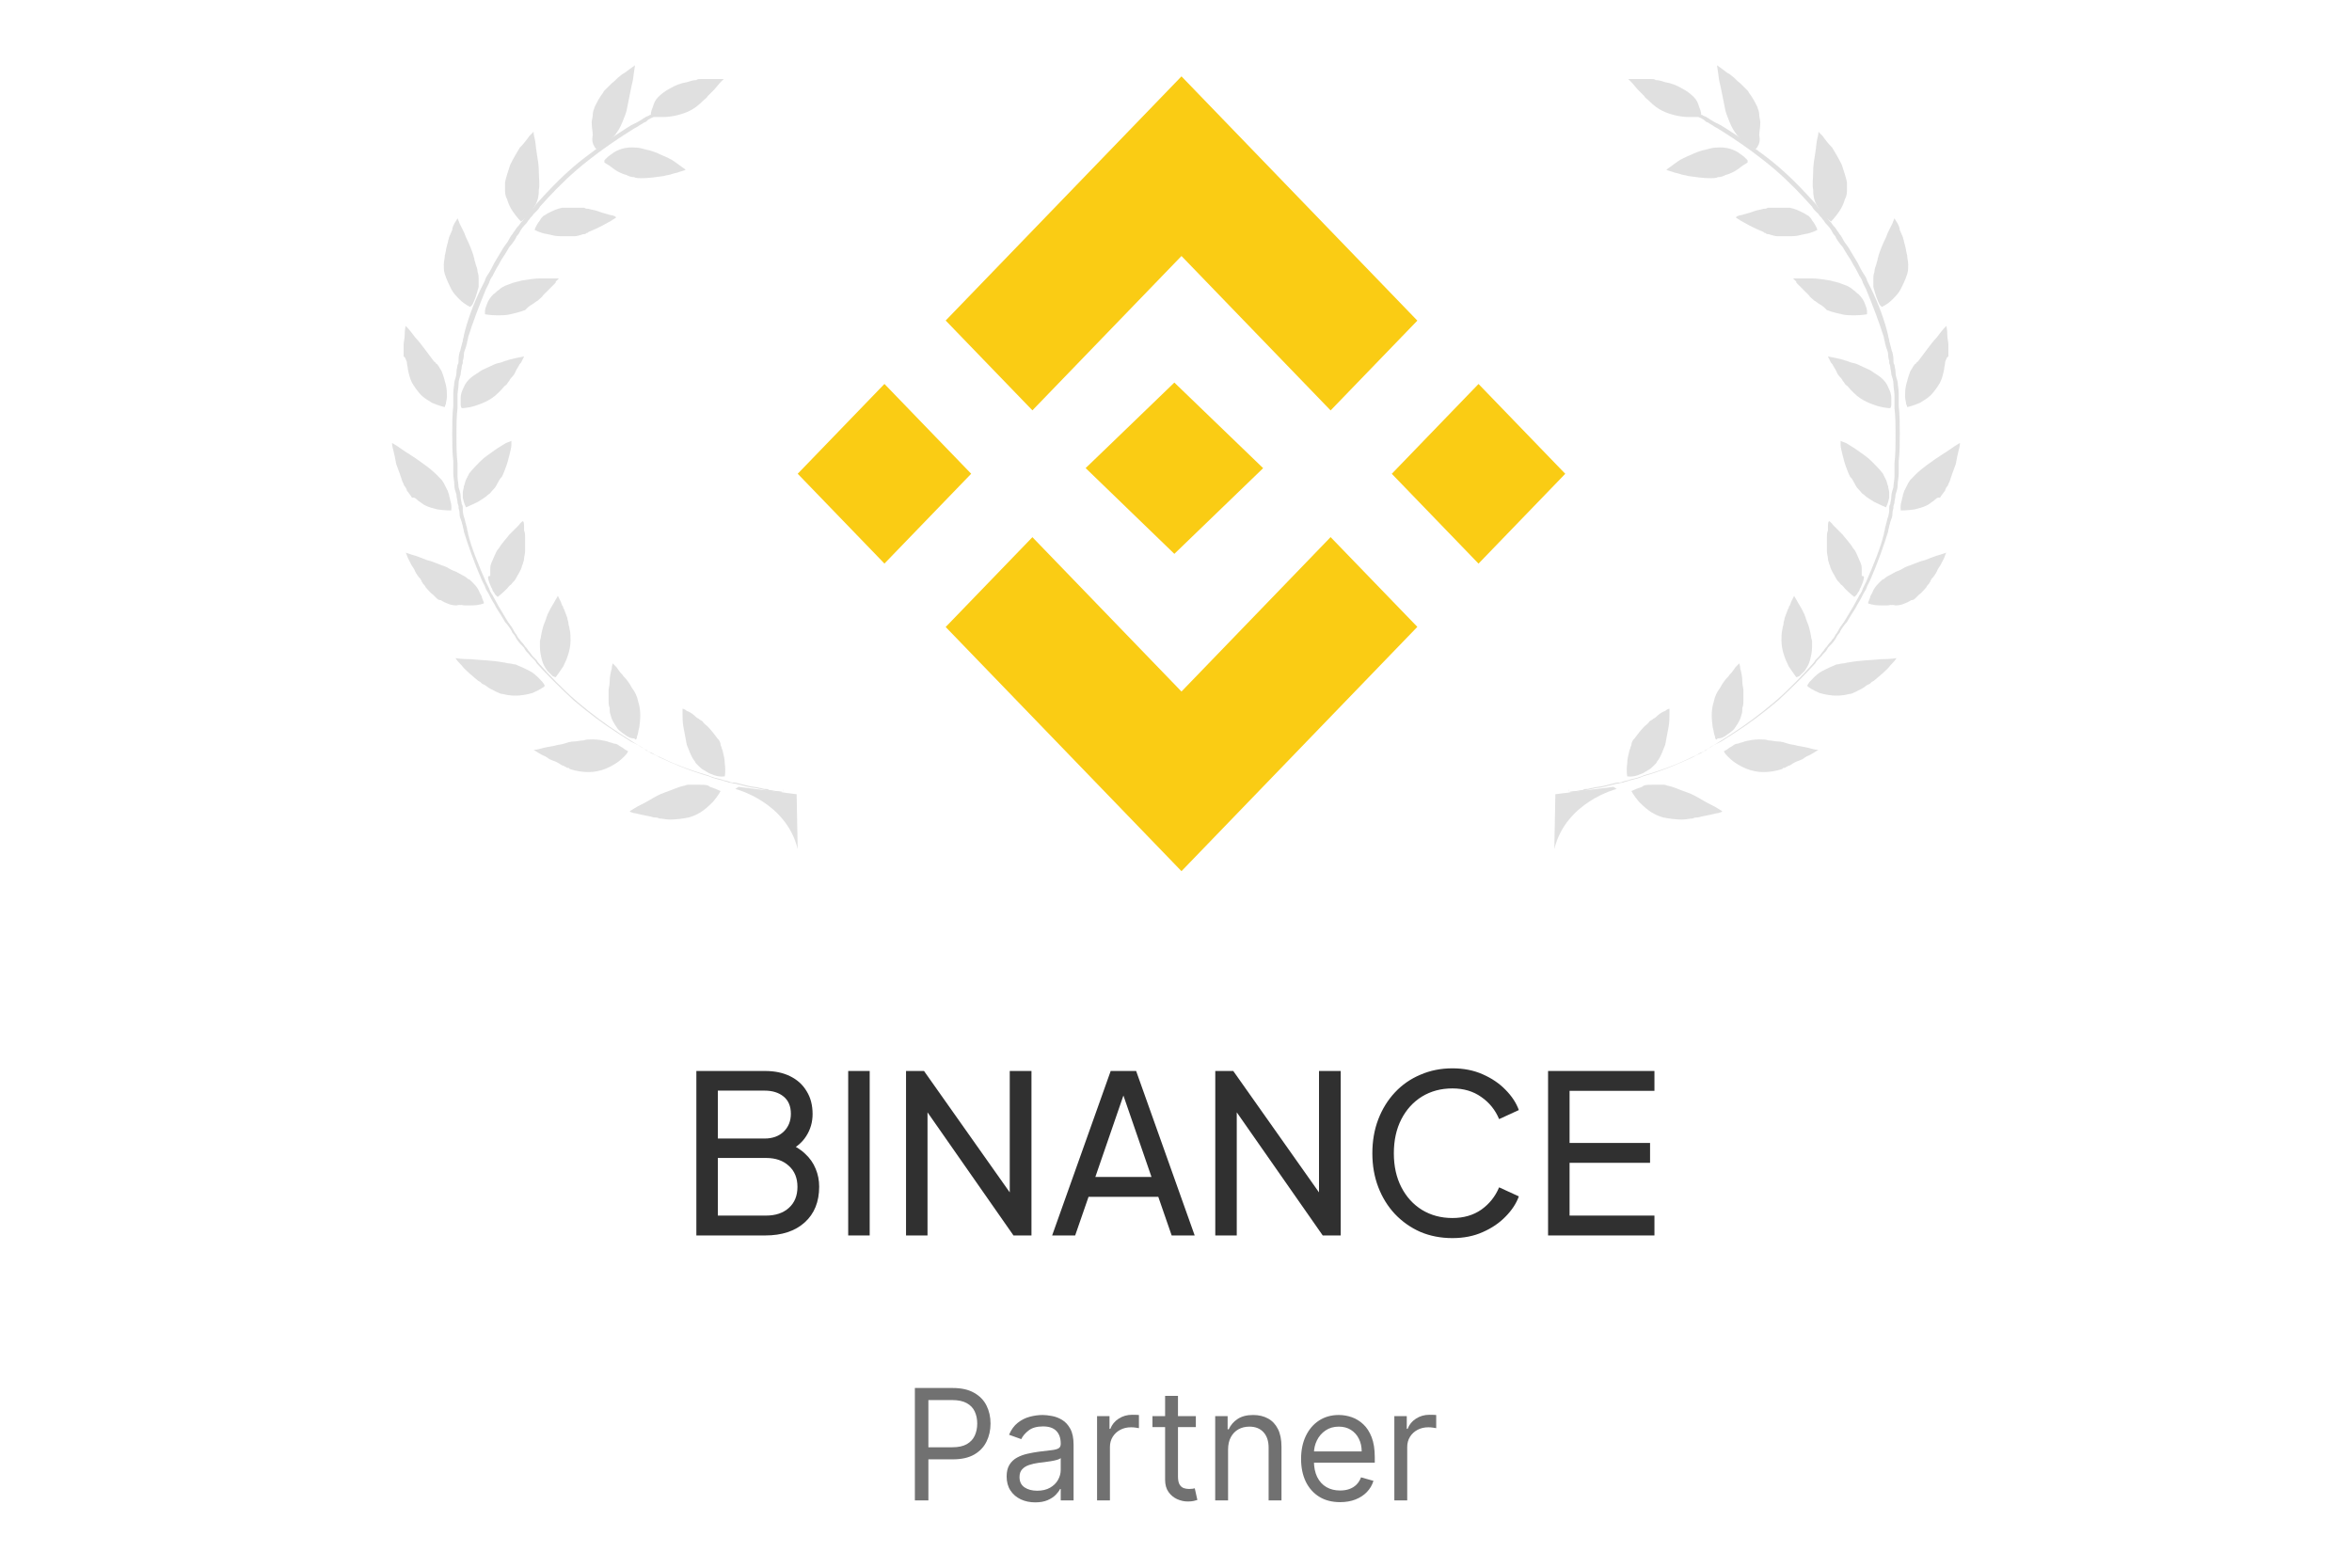 <svg width="180" height="120" viewBox="0 0 180 120" fill="none" xmlns="http://www.w3.org/2000/svg">
<path d="M70.016 114.849V106.245H72.903C73.573 106.245 74.121 106.367 74.546 106.611C74.975 106.851 75.292 107.178 75.498 107.589C75.703 108.001 75.806 108.46 75.806 108.967C75.806 109.474 75.703 109.935 75.498 110.349C75.295 110.764 74.98 111.094 74.555 111.341C74.129 111.585 73.584 111.706 72.919 111.706H70.85V110.782H72.886C73.345 110.782 73.713 110.702 73.992 110.543C74.27 110.383 74.471 110.167 74.596 109.896C74.724 109.621 74.788 109.312 74.788 108.967C74.788 108.623 74.724 108.315 74.596 108.043C74.471 107.771 74.268 107.559 73.987 107.405C73.706 107.248 73.334 107.169 72.869 107.169H71.05V114.849H70.016Z" fill="#717171"/>
<path d="M79.225 115C78.819 115 78.451 114.923 78.12 114.769C77.789 114.612 77.526 114.387 77.331 114.092C77.136 113.796 77.039 113.437 77.039 113.017C77.039 112.647 77.111 112.348 77.256 112.118C77.401 111.886 77.594 111.704 77.836 111.572C78.078 111.44 78.345 111.342 78.637 111.278C78.932 111.211 79.228 111.157 79.526 111.118C79.915 111.068 80.231 111.03 80.473 111.005C80.717 110.977 80.895 110.931 81.007 110.866C81.121 110.802 81.178 110.69 81.178 110.53V110.496C81.178 110.082 81.065 109.76 80.84 109.53C80.617 109.301 80.279 109.186 79.826 109.186C79.356 109.186 78.987 109.289 78.72 109.497C78.453 109.704 78.266 109.925 78.157 110.16L77.223 109.824C77.39 109.432 77.612 109.127 77.89 108.909C78.171 108.687 78.477 108.533 78.808 108.446C79.142 108.357 79.47 108.312 79.793 108.312C79.998 108.312 80.235 108.337 80.502 108.388C80.772 108.435 81.032 108.535 81.282 108.686C81.535 108.837 81.745 109.065 81.912 109.371C82.079 109.676 82.162 110.085 82.162 110.597V114.849H81.178V113.975H81.128C81.061 114.115 80.95 114.265 80.794 114.424C80.638 114.584 80.431 114.72 80.172 114.832C79.914 114.944 79.598 115 79.225 115ZM79.375 114.109C79.765 114.109 80.093 114.032 80.36 113.878C80.63 113.724 80.833 113.525 80.969 113.282C81.108 113.038 81.178 112.782 81.178 112.513V111.606C81.136 111.656 81.044 111.702 80.902 111.744C80.763 111.783 80.602 111.818 80.418 111.849C80.238 111.877 80.061 111.902 79.889 111.925C79.719 111.944 79.581 111.961 79.476 111.975C79.22 112.009 78.981 112.063 78.758 112.139C78.538 112.212 78.36 112.322 78.224 112.471C78.091 112.617 78.024 112.815 78.024 113.067C78.024 113.412 78.15 113.672 78.403 113.849C78.659 114.022 78.983 114.109 79.375 114.109Z" fill="#717171"/>
<path d="M83.959 114.849V108.396H84.911V109.371H84.977C85.094 109.051 85.305 108.792 85.612 108.593C85.917 108.395 86.262 108.295 86.646 108.295C86.718 108.295 86.809 108.297 86.917 108.299C87.026 108.302 87.108 108.306 87.163 108.312V109.32C87.13 109.312 87.054 109.299 86.934 109.282C86.817 109.263 86.693 109.253 86.563 109.253C86.251 109.253 85.973 109.319 85.728 109.45C85.486 109.579 85.294 109.759 85.153 109.988C85.013 110.215 84.944 110.474 84.944 110.765V114.849H83.959Z" fill="#717171"/>
<path d="M91.519 108.396V109.236H88.198V108.396H91.519ZM89.166 106.85H90.151V113C90.151 113.28 90.191 113.49 90.272 113.63C90.355 113.768 90.461 113.86 90.589 113.908C90.719 113.952 90.857 113.975 91.002 113.975C91.11 113.975 91.199 113.969 91.269 113.958C91.338 113.944 91.394 113.933 91.436 113.924L91.636 114.815C91.569 114.84 91.476 114.865 91.356 114.891C91.237 114.919 91.085 114.933 90.901 114.933C90.623 114.933 90.351 114.872 90.084 114.752C89.82 114.632 89.6 114.448 89.425 114.202C89.252 113.955 89.166 113.644 89.166 113.269V106.85Z" fill="#717171"/>
<path d="M93.985 110.967V114.849H93V108.396H93.951V109.404H94.035C94.185 109.077 94.413 108.813 94.719 108.614C95.025 108.413 95.42 108.312 95.904 108.312C96.338 108.312 96.717 108.402 97.043 108.581C97.368 108.757 97.621 109.026 97.802 109.387C97.983 109.746 98.073 110.2 98.073 110.749V114.849H97.088V110.816C97.088 110.309 96.958 109.914 96.696 109.631C96.435 109.345 96.076 109.203 95.62 109.203C95.306 109.203 95.025 109.271 94.777 109.408C94.532 109.546 94.339 109.746 94.197 110.009C94.055 110.272 93.985 110.592 93.985 110.967Z" fill="#717171"/>
<path d="M102.559 114.983C101.942 114.983 101.409 114.846 100.961 114.571C100.516 114.294 100.173 113.908 99.931 113.412C99.692 112.913 99.572 112.334 99.572 111.673C99.572 111.012 99.692 110.429 99.931 109.925C100.173 109.418 100.509 109.023 100.94 108.74C101.374 108.455 101.88 108.312 102.459 108.312C102.793 108.312 103.122 108.368 103.448 108.48C103.773 108.592 104.069 108.774 104.336 109.026C104.603 109.275 104.816 109.606 104.975 110.018C105.133 110.429 105.212 110.936 105.212 111.538V111.958H100.273V111.101H104.211C104.211 110.737 104.139 110.412 103.994 110.127C103.852 109.841 103.649 109.616 103.385 109.45C103.124 109.285 102.815 109.203 102.459 109.203C102.067 109.203 101.727 109.301 101.441 109.497C101.157 109.69 100.939 109.942 100.786 110.253C100.633 110.564 100.556 110.897 100.556 111.253V111.824C100.556 112.311 100.64 112.724 100.807 113.063C100.976 113.399 101.211 113.656 101.512 113.832C101.812 114.006 102.161 114.092 102.559 114.092C102.818 114.092 103.051 114.056 103.26 113.983C103.471 113.908 103.653 113.796 103.806 113.647C103.959 113.496 104.078 113.308 104.161 113.084L105.112 113.353C105.012 113.678 104.844 113.964 104.607 114.21C104.371 114.454 104.079 114.644 103.731 114.781C103.384 114.916 102.993 114.983 102.559 114.983Z" fill="#717171"/>
<path d="M106.71 114.849V108.396H107.661V109.371H107.728C107.845 109.051 108.056 108.792 108.362 108.593C108.668 108.395 109.013 108.295 109.397 108.295C109.469 108.295 109.56 108.297 109.668 108.299C109.777 108.302 109.859 108.306 109.914 108.312V109.32C109.881 109.312 109.804 109.299 109.685 109.282C109.568 109.263 109.444 109.253 109.313 109.253C109.002 109.253 108.724 109.319 108.479 109.45C108.237 109.579 108.045 109.759 107.903 109.988C107.764 110.215 107.695 110.474 107.695 110.765V114.849H106.71Z" fill="#717171"/>
<g opacity="0.15">
<path d="M126.47 60.069C126.632 60.069 126.794 60.069 127.036 60.069C127.117 60.069 127.117 60.069 127.198 60.069C127.279 60.069 127.279 60.069 127.36 60.069C127.44 60.069 127.602 60.15 127.683 60.15C128.087 60.231 128.572 60.473 129.058 60.634C129.543 60.796 129.947 61.038 130.351 61.28C130.756 61.523 131.16 61.684 131.402 61.846C131.645 62.007 131.807 62.088 131.807 62.088C131.807 62.088 131.807 62.088 131.726 62.169C131.645 62.169 131.564 62.249 131.402 62.249C131.079 62.33 130.675 62.411 130.27 62.492C130.19 62.492 130.028 62.572 129.947 62.572C129.785 62.572 129.704 62.572 129.543 62.653C129.3 62.653 129.058 62.734 128.734 62.734C128.249 62.734 127.683 62.653 127.279 62.572C126.389 62.33 125.823 61.765 125.419 61.361C125.015 60.877 124.853 60.554 124.853 60.554C124.853 60.554 125.176 60.392 125.662 60.231C125.823 60.069 126.066 60.069 126.47 60.069Z" fill="#303030"/>
<path d="M125.097 56.516C125.34 56.193 125.583 55.87 125.825 55.628C125.987 55.466 126.149 55.386 126.229 55.224C126.31 55.144 126.391 55.144 126.472 55.063C126.553 54.982 126.634 54.982 126.715 54.901C126.957 54.659 127.2 54.498 127.442 54.417C127.604 54.255 127.766 54.255 127.766 54.255C127.766 54.255 127.766 54.417 127.766 54.659C127.766 54.901 127.766 55.305 127.685 55.709C127.604 56.112 127.523 56.597 127.442 57.001C127.28 57.404 127.119 57.889 126.876 58.212C126.795 58.293 126.795 58.373 126.715 58.454L126.634 58.535L126.553 58.616C126.391 58.777 126.31 58.858 126.148 58.938C125.987 59.019 125.906 59.1 125.744 59.181C125.583 59.261 125.502 59.261 125.34 59.342C124.855 59.504 124.531 59.423 124.531 59.423C124.531 59.423 124.451 59.019 124.531 58.454C124.531 58.131 124.612 57.808 124.693 57.485C124.693 57.404 124.774 57.324 124.774 57.243C124.774 57.162 124.855 57.081 124.855 57.001C124.855 56.839 124.936 56.678 125.097 56.516Z" fill="#303030"/>
<path d="M131.97 57.485C131.97 57.485 132.051 57.404 132.132 57.404C132.212 57.324 132.455 57.162 132.617 57.081C132.698 57.001 132.859 56.92 133.021 56.92C133.183 56.839 133.344 56.839 133.506 56.758C133.83 56.678 134.234 56.597 134.638 56.597C134.881 56.597 135.123 56.597 135.366 56.678C135.608 56.678 135.851 56.758 136.093 56.758C136.336 56.758 136.579 56.839 136.821 56.92C137.064 57.001 137.306 57.001 137.549 57.081C138.034 57.162 138.438 57.243 138.681 57.324C139.004 57.404 139.166 57.404 139.166 57.404C139.166 57.404 139.004 57.485 138.762 57.647C138.6 57.727 138.519 57.808 138.277 57.889C138.196 57.969 138.115 57.969 138.034 58.05C137.953 58.131 137.872 58.131 137.711 58.212C137.468 58.292 137.306 58.373 137.064 58.535C136.983 58.615 136.821 58.615 136.74 58.696C136.659 58.696 136.659 58.777 136.579 58.777C136.498 58.777 136.417 58.777 136.417 58.858C135.932 59.019 135.447 59.1 134.961 59.1C133.991 59.1 133.264 58.696 132.778 58.373C132.536 58.212 132.374 58.05 132.212 57.889C131.97 57.647 131.889 57.485 131.97 57.485C131.889 57.485 131.97 57.485 131.97 57.485Z" fill="#303030"/>
<path d="M133.264 54.739C133.183 55.143 132.941 55.466 132.779 55.708C132.698 55.87 132.536 55.951 132.455 56.031C132.375 56.112 132.213 56.193 132.132 56.274C131.89 56.435 131.728 56.516 131.566 56.516C131.485 56.516 131.404 56.516 131.404 56.597C131.324 56.597 131.324 56.597 131.324 56.597C131.324 56.597 131.243 56.516 131.243 56.354C131.162 56.193 131.162 55.951 131.081 55.708C131 55.143 130.919 54.416 131.162 53.69C131.243 53.286 131.404 52.963 131.647 52.64C131.809 52.317 132.051 51.994 132.294 51.752C132.375 51.59 132.536 51.51 132.617 51.348C132.698 51.267 132.779 51.106 132.86 51.025C133.021 50.864 133.102 50.783 133.102 50.783C133.102 50.783 133.183 50.944 133.183 51.187C133.264 51.429 133.345 51.833 133.345 52.236C133.345 52.479 133.426 52.64 133.426 52.882C133.426 53.124 133.426 53.367 133.426 53.528C133.426 53.77 133.426 54.013 133.345 54.174C133.345 54.336 133.345 54.578 133.264 54.739Z" fill="#303030"/>
<path d="M138.355 52.398C138.435 52.237 138.597 52.075 138.759 51.914C138.921 51.752 139.163 51.51 139.487 51.348C139.81 51.187 140.133 51.025 140.538 50.864C140.699 50.864 140.861 50.783 141.023 50.783C141.185 50.783 141.346 50.702 141.508 50.702C142.317 50.541 143.206 50.541 143.934 50.46C144.661 50.46 145.146 50.379 145.146 50.379C145.146 50.379 144.985 50.622 144.661 50.945C144.419 51.268 143.934 51.671 143.448 52.075C143.368 52.156 143.287 52.156 143.206 52.237L143.125 52.317C143.125 52.317 143.044 52.398 142.963 52.398C142.802 52.479 142.64 52.64 142.478 52.721C142.317 52.802 142.155 52.883 141.993 52.963C141.831 53.044 141.67 53.125 141.508 53.125C140.619 53.367 139.81 53.206 139.244 53.044C138.678 52.802 138.355 52.559 138.355 52.559C138.355 52.559 138.274 52.479 138.355 52.398Z" fill="#303030"/>
<path d="M138.114 51.348C137.952 51.51 137.79 51.671 137.709 51.752C137.548 51.833 137.467 51.833 137.467 51.833C137.467 51.833 137.224 51.51 136.901 51.025C136.658 50.541 136.335 49.814 136.335 49.007C136.335 48.764 136.335 48.441 136.416 48.118C136.416 47.957 136.497 47.876 136.497 47.715C136.497 47.553 136.577 47.472 136.577 47.311C136.658 47.069 136.739 46.907 136.82 46.665C136.82 46.584 136.901 46.584 136.901 46.504C136.901 46.423 136.901 46.423 136.982 46.342C136.982 46.261 137.063 46.181 137.063 46.1C137.224 45.777 137.305 45.615 137.305 45.615C137.305 45.615 137.548 46.019 137.871 46.584C137.952 46.746 138.033 46.907 138.114 47.069C138.114 47.15 138.195 47.23 138.195 47.311C138.195 47.392 138.275 47.472 138.275 47.553C138.437 47.876 138.518 48.28 138.599 48.684C138.599 48.845 138.68 49.007 138.68 49.087C138.68 49.249 138.68 49.33 138.68 49.491C138.68 49.895 138.599 50.218 138.518 50.541C138.437 50.864 138.275 51.106 138.114 51.348Z" fill="#303030"/>
<path d="M144.419 46.342C144.258 46.342 144.096 46.342 143.934 46.342C143.287 46.342 142.964 46.181 142.964 46.181C142.964 46.181 142.964 46.1 143.045 45.938C143.045 45.858 143.126 45.777 143.126 45.696C143.126 45.615 143.206 45.535 143.287 45.373C143.368 45.131 143.53 44.889 143.772 44.647C143.853 44.566 143.853 44.566 143.934 44.485C144.015 44.404 144.096 44.324 144.177 44.324C144.338 44.162 144.5 44.081 144.662 44.001C144.824 43.92 145.066 43.758 145.309 43.678C145.551 43.597 145.713 43.435 145.956 43.355C146.441 43.193 146.926 42.951 147.33 42.87C147.734 42.709 148.139 42.547 148.462 42.466C148.705 42.386 148.947 42.305 148.947 42.305C148.947 42.305 148.866 42.466 148.786 42.709C148.705 42.87 148.624 43.032 148.543 43.193C148.462 43.355 148.3 43.516 148.22 43.758C148.139 43.92 147.977 44.162 147.815 44.324C147.815 44.404 147.734 44.404 147.734 44.485C147.734 44.566 147.654 44.566 147.654 44.647C147.573 44.727 147.492 44.808 147.411 44.969C147.249 45.131 147.088 45.373 146.845 45.535C146.764 45.615 146.683 45.696 146.602 45.777C146.522 45.858 146.441 45.938 146.279 45.938C145.875 46.181 145.47 46.342 145.066 46.342C144.743 46.261 144.581 46.342 144.419 46.342Z" fill="#303030"/>
<path d="M142.645 44.162C142.645 44.485 142.483 44.727 142.402 44.969C142.321 45.05 142.321 45.212 142.24 45.292C142.159 45.373 142.159 45.454 142.079 45.535C141.998 45.615 141.917 45.696 141.917 45.696C141.917 45.696 141.593 45.454 141.189 45.05C141.108 44.969 141.027 44.808 140.866 44.727C140.785 44.566 140.623 44.485 140.542 44.323C140.381 44 140.138 43.678 140.057 43.355C140.057 43.274 139.976 43.193 139.976 43.112C139.976 43.032 139.895 42.951 139.895 42.789C139.895 42.628 139.815 42.386 139.815 42.224C139.815 41.82 139.815 41.417 139.815 41.094C139.815 40.932 139.815 40.771 139.895 40.609C139.895 40.448 139.895 40.367 139.895 40.205C139.895 39.963 139.976 39.882 139.976 39.882C139.976 39.882 140.138 39.963 140.3 40.205C140.461 40.367 140.785 40.69 141.027 40.932C141.27 41.255 141.593 41.578 141.836 41.982C141.998 42.143 142.079 42.386 142.159 42.547C142.24 42.709 142.321 42.951 142.402 43.112C142.483 43.274 142.483 43.516 142.483 43.678C142.483 43.758 142.483 43.839 142.483 43.92C142.483 44 142.483 44 142.483 44.081C142.645 44.081 142.645 44.162 142.645 44.162Z" fill="#303030"/>
<path d="M147.979 38.348C147.817 38.429 147.655 38.59 147.493 38.671C147.17 38.833 146.847 38.913 146.523 38.994C145.957 39.075 145.472 39.075 145.472 39.075C145.472 39.075 145.391 38.752 145.553 38.267C145.553 38.106 145.634 38.025 145.634 37.864C145.715 37.702 145.715 37.541 145.795 37.46C145.876 37.299 145.957 37.137 146.038 36.976C146.119 36.895 146.119 36.814 146.2 36.733L146.281 36.653L146.361 36.572C146.927 35.926 147.898 35.28 148.625 34.795C149.03 34.553 149.353 34.311 149.596 34.15C149.838 33.988 150 33.907 150 33.907C150 33.907 150 34.069 149.919 34.392C149.838 34.715 149.757 35.038 149.677 35.522C149.515 35.926 149.353 36.41 149.191 36.895C149.111 36.976 149.111 37.137 149.03 37.218C148.949 37.299 148.868 37.46 148.868 37.541C148.706 37.783 148.545 37.944 148.464 38.106C148.302 38.025 148.14 38.187 147.979 38.348Z" fill="#303030"/>
<path d="M144.339 38.833C144.339 38.833 143.935 38.671 143.45 38.429C143.207 38.267 142.884 38.106 142.641 37.864C142.48 37.783 142.399 37.621 142.237 37.46C142.075 37.298 141.995 37.137 141.914 36.975C141.833 36.814 141.752 36.653 141.59 36.491C141.51 36.33 141.429 36.168 141.348 35.926C141.186 35.522 141.105 35.199 141.024 34.876C140.944 34.553 140.863 34.23 140.863 34.069C140.863 33.826 140.863 33.746 140.863 33.746C140.863 33.746 141.024 33.826 141.267 33.907C141.51 34.069 141.833 34.23 142.156 34.472C142.48 34.715 142.884 34.957 143.207 35.28C143.531 35.603 143.854 35.926 144.097 36.249C144.178 36.41 144.259 36.572 144.339 36.733C144.42 36.895 144.42 37.056 144.501 37.218C144.501 37.379 144.582 37.541 144.582 37.702C144.582 37.864 144.582 37.944 144.582 38.106C144.501 38.51 144.339 38.833 144.339 38.833Z" fill="#303030"/>
<path d="M148.869 27.69C148.869 27.851 148.788 28.094 148.788 28.255C148.707 28.659 148.626 28.982 148.464 29.305C148.222 29.709 147.979 30.032 147.737 30.274C147.494 30.516 147.171 30.677 146.928 30.839C146.362 31.081 145.958 31.162 145.958 31.162C145.958 31.162 145.958 31.081 145.877 30.92C145.877 30.758 145.796 30.597 145.796 30.355C145.796 30.112 145.796 29.789 145.877 29.466C145.958 29.143 146.039 28.82 146.2 28.416C146.281 28.255 146.362 28.174 146.443 28.013C146.524 27.932 146.524 27.851 146.605 27.851C146.686 27.771 146.686 27.69 146.767 27.69C147.009 27.367 147.252 27.044 147.494 26.721C147.737 26.398 147.979 26.075 148.222 25.833C148.626 25.267 148.95 24.945 148.95 24.945C148.95 24.945 149.03 25.187 149.03 25.671C149.03 25.913 149.111 26.156 149.111 26.398C149.111 26.64 149.111 26.963 149.111 27.286C148.95 27.367 148.95 27.528 148.869 27.69Z" fill="#303030"/>
<path d="M141.912 30.112C141.831 30.031 141.831 30.031 141.75 29.951C141.67 29.87 141.67 29.87 141.589 29.789C141.508 29.708 141.427 29.547 141.265 29.466C141.185 29.385 141.104 29.224 141.023 29.143C140.942 28.982 140.861 28.901 140.78 28.82C140.619 28.659 140.538 28.416 140.457 28.255C140.376 28.174 140.376 28.093 140.295 28.013C140.295 27.932 140.214 27.851 140.133 27.77C139.972 27.448 139.891 27.286 139.891 27.286C139.891 27.286 140.376 27.367 141.023 27.528C141.185 27.609 141.346 27.609 141.508 27.69C141.67 27.77 141.831 27.77 142.074 27.851C142.397 28.013 142.802 28.174 143.125 28.336C143.368 28.497 143.61 28.659 143.853 28.82C144.176 29.062 144.419 29.385 144.5 29.628C144.661 29.951 144.742 30.193 144.742 30.435C144.742 30.677 144.742 30.839 144.742 31C144.742 31.162 144.661 31.243 144.661 31.243C144.661 31.243 144.257 31.243 143.691 31.081C143.206 30.92 142.478 30.677 141.912 30.112Z" fill="#303030"/>
<path d="M145.471 22.118C145.309 22.441 145.067 22.684 144.824 22.926C144.42 23.33 144.016 23.491 144.016 23.491C144.016 23.491 143.935 23.41 143.854 23.33C143.773 23.168 143.692 23.007 143.611 22.764C143.531 22.522 143.45 22.28 143.369 21.957C143.369 21.795 143.369 21.634 143.369 21.392C143.369 21.23 143.369 20.988 143.45 20.826C143.45 20.584 143.531 20.423 143.611 20.18C143.611 20.1 143.692 19.938 143.692 19.858C143.692 19.777 143.773 19.615 143.773 19.535C143.935 19.05 144.097 18.646 144.339 18.162C144.42 17.92 144.501 17.758 144.582 17.597C144.663 17.435 144.743 17.274 144.824 17.112C144.905 16.87 144.986 16.708 144.986 16.708C144.986 16.708 145.067 16.87 145.229 17.112C145.309 17.274 145.39 17.435 145.39 17.597C145.471 17.758 145.552 18 145.633 18.162C145.633 18.243 145.714 18.404 145.714 18.485C145.714 18.566 145.795 18.727 145.795 18.808C145.875 19.05 145.875 19.292 145.956 19.535C145.956 19.777 146.037 20.019 146.037 20.261C146.037 20.503 146.037 20.746 145.956 20.988C145.795 21.472 145.633 21.795 145.471 22.118Z" fill="#303030"/>
<path d="M139.327 23.329C139.165 23.249 139.004 23.087 138.842 23.006C138.68 22.845 138.519 22.764 138.438 22.603C138.276 22.441 138.195 22.361 138.033 22.199C137.872 22.038 137.791 21.957 137.71 21.876C137.629 21.795 137.629 21.795 137.548 21.715C137.467 21.634 137.467 21.634 137.467 21.553C137.306 21.392 137.225 21.311 137.225 21.311C137.225 21.311 137.387 21.311 137.629 21.311C137.872 21.311 138.276 21.311 138.68 21.311C139.085 21.311 139.57 21.392 140.055 21.472C140.136 21.472 140.297 21.553 140.378 21.553C140.459 21.553 140.621 21.634 140.702 21.634C140.944 21.715 141.106 21.795 141.348 21.876C141.51 21.957 141.672 22.038 141.834 22.199C141.995 22.28 142.076 22.441 142.238 22.522C142.48 22.764 142.642 23.006 142.723 23.249C142.804 23.491 142.885 23.652 142.885 23.814C142.885 23.976 142.885 24.056 142.885 24.056C142.885 24.056 142.48 24.137 141.914 24.137C141.591 24.137 141.268 24.137 140.944 24.056C140.621 23.976 140.216 23.895 139.812 23.733C139.65 23.572 139.489 23.41 139.327 23.329Z" fill="#303030"/>
<path d="M141.188 15.255C141.107 15.578 140.945 15.901 140.784 16.143C140.46 16.628 140.137 16.951 140.137 16.951C140.137 16.951 139.813 16.789 139.49 16.385C139.409 16.305 139.328 16.143 139.247 16.062C139.167 15.901 139.086 15.82 139.005 15.659C138.843 15.336 138.762 15.013 138.762 14.528C138.681 14.124 138.762 13.64 138.762 13.155C138.762 12.671 138.843 12.187 138.924 11.702C139.005 11.218 139.005 10.895 139.086 10.572C139.166 10.329 139.167 10.087 139.167 10.087C139.167 10.087 139.167 10.087 139.247 10.168C139.328 10.249 139.409 10.329 139.49 10.41C139.652 10.652 139.894 10.975 140.218 11.298C140.46 11.702 140.703 12.106 140.945 12.59C141.107 13.075 141.269 13.559 141.35 13.963C141.35 14.044 141.35 14.205 141.35 14.286C141.35 14.367 141.35 14.528 141.35 14.609C141.35 14.932 141.269 15.093 141.188 15.255Z" fill="#303030"/>
<path d="M135.607 18C135.526 18 135.445 17.919 135.284 17.919C135.203 17.919 135.203 17.919 135.122 17.839C135.041 17.839 135.041 17.839 134.96 17.758C134.556 17.596 134.233 17.435 133.909 17.273C133.586 17.112 133.343 16.951 133.181 16.87C133.101 16.789 133.02 16.789 132.939 16.708C132.858 16.708 132.858 16.628 132.858 16.628C132.858 16.628 132.858 16.628 132.939 16.547C133.02 16.547 133.101 16.466 133.262 16.466C133.505 16.385 133.909 16.305 134.313 16.143C134.556 16.062 134.718 16.062 134.96 15.982C135.041 15.982 135.203 15.982 135.284 15.901C135.365 15.901 135.526 15.901 135.607 15.901C136.092 15.901 136.577 15.901 136.982 15.901C137.386 15.982 137.709 16.143 138.033 16.305C138.195 16.385 138.275 16.466 138.437 16.547C138.518 16.628 138.599 16.708 138.68 16.87C139.003 17.273 139.084 17.596 139.084 17.596C139.084 17.596 138.68 17.839 138.114 17.919C137.79 18 137.467 18.081 137.143 18.081C136.82 18.081 136.416 18.081 136.011 18.081C136.011 18.081 135.85 18.081 135.607 18Z" fill="#303030"/>
<path d="M134.555 11.137C134.474 11.298 134.393 11.379 134.393 11.379C134.393 11.379 134.393 11.379 134.313 11.379C134.313 11.379 134.232 11.379 134.151 11.298C133.989 11.217 133.827 11.137 133.585 10.975C133.181 10.652 132.695 10.168 132.372 9.36C132.291 9.118 132.129 8.795 132.049 8.472C131.968 8.068 131.887 7.665 131.806 7.261C131.725 6.857 131.644 6.453 131.563 6.13C131.483 5.484 131.402 5 131.402 5C131.402 5 131.644 5.161 131.968 5.404C132.129 5.565 132.372 5.646 132.534 5.807C132.776 5.969 132.938 6.211 133.181 6.373C133.342 6.534 133.423 6.615 133.585 6.776L133.666 6.857L133.747 6.938C133.827 7.019 133.827 7.099 133.908 7.18C134.151 7.503 134.313 7.826 134.474 8.149C134.555 8.391 134.636 8.553 134.636 8.795C134.636 8.957 134.717 9.199 134.717 9.36C134.717 9.764 134.636 10.087 134.636 10.329C134.717 10.814 134.636 10.975 134.555 11.137Z" fill="#303030"/>
<path d="M129.22 13.478C128.978 13.398 128.735 13.398 128.573 13.317C128.331 13.236 128.169 13.236 128.007 13.155C127.684 13.075 127.522 12.994 127.522 12.994C127.522 12.994 127.846 12.752 128.412 12.348C128.654 12.186 128.978 12.025 129.382 11.863C129.705 11.702 130.11 11.54 130.514 11.46C130.837 11.379 131.08 11.298 131.322 11.298C132.131 11.217 132.778 11.46 133.182 11.783C133.425 11.944 133.505 12.025 133.667 12.186C133.748 12.267 133.748 12.267 133.748 12.348V12.429C133.748 12.429 133.667 12.509 133.505 12.59C133.344 12.671 133.182 12.832 132.939 12.994C132.697 13.155 132.373 13.317 132.05 13.398C131.888 13.478 131.727 13.559 131.484 13.559C131.322 13.64 131.08 13.64 130.918 13.64C130.352 13.64 129.786 13.559 129.22 13.478Z" fill="#303030"/>
<path d="M120.568 60.634C120.729 60.634 120.891 60.553 121.134 60.553C121.215 60.553 121.376 60.553 121.457 60.472C121.619 60.472 121.7 60.392 121.861 60.392C122.104 60.311 122.427 60.311 122.751 60.23C123.074 60.15 123.398 60.069 123.721 59.988C123.883 59.988 124.045 59.907 124.206 59.907C124.368 59.827 124.53 59.827 124.691 59.746C125.015 59.665 125.419 59.584 125.743 59.423C127.198 59.019 128.492 58.454 129.543 57.969C129.785 57.808 130.028 57.727 130.19 57.646C130.271 57.566 130.351 57.566 130.432 57.485C130.513 57.404 130.594 57.404 130.675 57.323C130.917 57.162 131.079 57.081 131.079 57.081C131.079 57.081 131.241 57 131.483 56.839C131.726 56.677 132.13 56.435 132.615 56.112C133.505 55.547 134.718 54.659 135.85 53.69C136.982 52.721 137.952 51.671 138.68 50.864C138.76 50.783 138.841 50.702 138.922 50.541C139.003 50.46 139.084 50.379 139.165 50.298C139.326 50.137 139.407 49.975 139.488 49.895C139.569 49.814 139.65 49.652 139.731 49.572C139.812 49.491 139.812 49.491 139.812 49.491C139.812 49.491 139.892 49.33 140.135 49.087C140.216 48.926 140.378 48.845 140.458 48.603C140.62 48.441 140.701 48.199 140.863 47.957C140.944 47.876 141.024 47.715 141.105 47.634C141.186 47.472 141.267 47.392 141.348 47.23C141.51 46.988 141.671 46.665 141.833 46.423C141.995 46.1 142.156 45.857 142.318 45.534C142.399 45.454 142.399 45.373 142.48 45.292C142.48 45.211 142.561 45.131 142.561 45.05C142.642 44.888 142.722 44.727 142.803 44.565C143.369 43.273 143.935 41.901 144.178 40.851C144.178 40.69 144.259 40.609 144.259 40.447C144.259 40.367 144.34 40.205 144.34 40.124C144.42 39.882 144.42 39.721 144.501 39.559C144.582 39.236 144.582 39.075 144.582 39.075C144.582 39.075 144.582 38.994 144.582 38.913C144.582 38.832 144.582 38.671 144.663 38.59C144.663 38.429 144.744 38.267 144.744 38.025C144.744 37.783 144.825 37.541 144.906 37.298C144.906 37.056 144.986 36.733 144.986 36.41C144.986 36.329 144.986 36.249 144.986 36.168C144.986 36.087 144.986 36.006 144.986 35.926C144.986 35.764 144.986 35.603 144.986 35.441C145.067 34.795 145.067 34.068 145.067 33.342C145.067 32.615 145.067 31.888 144.986 31.242C144.986 31.081 144.986 30.919 144.986 30.758C144.986 30.677 144.986 30.596 144.986 30.516C144.986 30.435 144.986 30.354 144.986 30.273C144.986 29.95 144.906 29.708 144.906 29.385C144.906 29.143 144.825 28.901 144.744 28.658C144.744 28.416 144.663 28.255 144.663 28.093C144.663 27.932 144.582 27.851 144.582 27.77C144.582 27.689 144.582 27.609 144.582 27.609C144.582 27.609 144.501 27.447 144.501 27.124C144.501 26.963 144.42 26.801 144.34 26.559C144.34 26.478 144.259 26.317 144.259 26.236C144.259 26.155 144.178 25.994 144.178 25.832C143.854 24.783 143.369 23.491 142.803 22.118C142.722 21.956 142.642 21.795 142.561 21.634C142.561 21.553 142.48 21.472 142.48 21.391C142.399 21.311 142.399 21.23 142.318 21.149C142.156 20.826 141.995 20.503 141.833 20.261C141.671 19.938 141.51 19.696 141.348 19.453C141.267 19.292 141.186 19.211 141.105 19.05C141.024 18.888 140.944 18.807 140.863 18.727C140.701 18.484 140.539 18.323 140.458 18.081C140.297 17.919 140.216 17.758 140.135 17.596C139.973 17.354 139.812 17.192 139.812 17.192C139.812 17.192 139.812 17.192 139.731 17.112C139.65 17.031 139.65 16.95 139.488 16.789C139.407 16.627 139.246 16.547 139.165 16.385C139.084 16.304 139.003 16.224 138.922 16.143C138.841 16.062 138.76 15.981 138.68 15.82C137.952 15.012 136.982 13.963 135.85 12.994C134.718 12.025 133.586 11.217 132.615 10.571C132.13 10.248 131.726 10.006 131.483 9.845C131.16 9.683 131.079 9.602 131.079 9.602C131.079 9.602 130.917 9.522 130.675 9.36C130.594 9.36 130.513 9.279 130.432 9.199C130.351 9.118 130.271 9.118 130.19 9.037C130.109 9.037 130.028 8.956 129.947 8.956C129.785 8.956 129.543 8.956 129.219 8.956C128.653 8.956 127.845 8.795 127.198 8.472C126.875 8.31 126.551 8.068 126.228 7.745C126.066 7.584 125.904 7.503 125.823 7.341C125.662 7.18 125.581 7.099 125.419 6.938C125.177 6.695 125.015 6.453 124.853 6.292C124.691 6.13 124.611 6.049 124.611 6.049C124.611 6.049 124.772 6.049 125.015 6.049C125.257 6.049 125.662 6.049 126.066 6.049C126.147 6.049 126.309 6.049 126.389 6.049C126.47 6.049 126.632 6.049 126.713 6.13C126.955 6.13 127.198 6.211 127.441 6.292C127.926 6.372 128.33 6.534 128.734 6.776C129.058 6.938 129.381 7.18 129.624 7.422C129.866 7.664 129.947 7.907 130.028 8.149C130.109 8.391 130.19 8.553 130.19 8.714V8.795H130.271C130.351 8.876 130.432 8.876 130.594 8.956C130.675 9.037 130.756 9.037 130.836 9.118C131.079 9.279 131.241 9.36 131.241 9.36C131.241 9.36 131.402 9.441 131.726 9.602C131.968 9.764 132.373 10.006 132.858 10.329C133.747 10.975 134.96 11.782 136.092 12.751C137.224 13.72 138.194 14.77 138.922 15.578C139.003 15.658 139.084 15.82 139.165 15.9C139.246 15.981 139.326 16.062 139.407 16.143C139.569 16.304 139.65 16.466 139.812 16.627C139.892 16.789 139.973 16.869 140.054 16.95C140.135 17.031 140.135 17.031 140.135 17.031C140.135 17.031 140.216 17.192 140.458 17.435C140.539 17.596 140.701 17.758 140.782 17.919C140.944 18.081 141.024 18.323 141.186 18.565C141.267 18.646 141.348 18.807 141.429 18.888C141.51 19.05 141.59 19.13 141.671 19.292C141.833 19.534 141.995 19.857 142.156 20.099C142.318 20.422 142.48 20.745 142.642 20.988C142.722 21.068 142.722 21.149 142.803 21.23C142.803 21.311 142.884 21.391 142.884 21.472C142.965 21.634 143.046 21.795 143.127 21.956C143.774 23.248 144.259 24.621 144.501 25.671C144.501 25.832 144.582 25.913 144.582 26.075C144.582 26.155 144.663 26.317 144.663 26.398C144.744 26.64 144.744 26.801 144.825 26.963C144.906 27.286 144.906 27.447 144.906 27.447C144.906 27.447 144.906 27.528 144.906 27.609C144.906 27.689 144.905 27.851 144.986 27.932C144.986 28.093 145.067 28.255 145.067 28.497C145.067 28.739 145.148 28.981 145.229 29.224C145.229 29.466 145.31 29.789 145.31 30.112C145.31 30.193 145.31 30.273 145.31 30.354C145.31 30.435 145.31 30.516 145.31 30.596C145.31 30.758 145.31 30.919 145.31 31.081C145.391 31.727 145.391 32.453 145.391 33.18C145.391 33.907 145.391 34.634 145.31 35.28C145.31 35.441 145.31 35.603 145.31 35.764C145.31 35.845 145.31 35.926 145.31 36.006C145.31 36.087 145.31 36.168 145.31 36.249C145.31 36.572 145.229 36.814 145.229 37.137C145.229 37.379 145.148 37.621 145.067 37.864C145.067 38.106 144.986 38.267 144.986 38.429C144.986 38.59 144.906 38.671 144.906 38.752C144.906 38.832 144.906 38.913 144.906 38.913C144.906 38.913 144.825 39.075 144.825 39.398C144.825 39.559 144.744 39.721 144.663 39.963C144.663 40.044 144.582 40.205 144.582 40.286C144.582 40.367 144.501 40.528 144.501 40.69C144.178 41.739 143.693 43.112 143.127 44.404C143.046 44.565 142.965 44.727 142.884 44.888C142.884 44.969 142.803 45.05 142.803 45.131C142.722 45.211 142.722 45.292 142.642 45.373C142.48 45.696 142.318 46.019 142.156 46.261C141.995 46.584 141.833 46.826 141.671 47.069C141.59 47.23 141.51 47.311 141.429 47.472C141.348 47.634 141.267 47.715 141.186 47.795C141.024 48.038 140.863 48.199 140.782 48.441C140.62 48.603 140.539 48.764 140.458 48.926C140.297 49.168 140.135 49.33 140.135 49.33C140.135 49.33 140.135 49.33 140.054 49.41C139.973 49.491 139.892 49.572 139.812 49.733C139.731 49.895 139.569 49.975 139.407 50.218C139.326 50.298 139.246 50.379 139.165 50.46C139.084 50.541 139.003 50.621 138.922 50.783C138.194 51.59 137.143 52.64 136.092 53.609C134.96 54.578 133.747 55.466 132.858 56.031C132.373 56.354 131.968 56.597 131.726 56.758C131.402 56.92 131.241 57 131.241 57C131.241 57 131.079 57.081 130.836 57.243C130.756 57.243 130.675 57.323 130.594 57.404C130.513 57.485 130.432 57.485 130.271 57.566C130.028 57.646 129.866 57.808 129.624 57.889C128.653 58.373 127.279 58.938 125.823 59.342C125.5 59.504 125.096 59.584 124.772 59.665C124.611 59.746 124.449 59.746 124.206 59.827C124.045 59.907 123.883 59.907 123.721 59.907C123.398 59.988 123.074 60.069 122.751 60.15C122.427 60.23 122.104 60.23 121.861 60.311C121.7 60.311 121.619 60.392 121.457 60.392C121.295 60.392 121.215 60.392 121.134 60.472C120.891 60.472 120.729 60.553 120.568 60.553C120.244 60.553 120.083 60.634 120.083 60.634V60.392C120.002 60.715 120.244 60.715 120.568 60.634Z" fill="#303030"/>
<path d="M123.723 60.392C123.723 60.392 119.842 61.361 118.952 64.994L119.033 60.795L123.48 60.23L123.723 60.392Z" fill="#303030"/>
</g>
<g opacity="0.15">
<path d="M53.53 60.069C53.368 60.069 53.206 60.069 52.964 60.069C52.883 60.069 52.883 60.069 52.802 60.069C52.721 60.069 52.721 60.069 52.641 60.069C52.56 60.069 52.398 60.15 52.317 60.15C51.913 60.231 51.428 60.473 50.943 60.634C50.457 60.796 50.053 61.038 49.649 61.28C49.245 61.523 48.84 61.684 48.598 61.846C48.355 62.007 48.193 62.088 48.193 62.088C48.193 62.088 48.193 62.088 48.274 62.169C48.355 62.169 48.436 62.249 48.598 62.249C48.921 62.33 49.325 62.411 49.73 62.492C49.81 62.492 49.972 62.572 50.053 62.572C50.215 62.572 50.296 62.572 50.457 62.653C50.7 62.653 50.943 62.734 51.266 62.734C51.751 62.734 52.317 62.653 52.721 62.572C53.611 62.33 54.177 61.765 54.581 61.361C54.985 60.877 55.147 60.554 55.147 60.554C55.147 60.554 54.824 60.392 54.338 60.231C54.177 60.069 53.934 60.069 53.53 60.069Z" fill="#303030"/>
<path d="M54.903 56.516C54.66 56.193 54.417 55.87 54.175 55.628C54.013 55.467 53.852 55.386 53.771 55.224C53.69 55.144 53.609 55.144 53.528 55.063C53.447 54.982 53.366 54.982 53.285 54.901C53.043 54.659 52.8 54.498 52.558 54.417C52.396 54.255 52.234 54.255 52.234 54.255C52.234 54.255 52.234 54.417 52.234 54.659C52.234 54.901 52.234 55.305 52.315 55.709C52.396 56.112 52.477 56.597 52.558 57.001C52.719 57.404 52.881 57.889 53.124 58.212C53.205 58.293 53.205 58.373 53.285 58.454L53.366 58.535L53.447 58.616C53.609 58.777 53.69 58.858 53.852 58.939C54.013 59.019 54.094 59.1 54.256 59.181C54.417 59.262 54.498 59.262 54.66 59.342C55.145 59.504 55.469 59.423 55.469 59.423C55.469 59.423 55.55 59.019 55.469 58.454C55.469 58.131 55.388 57.808 55.307 57.485C55.307 57.404 55.226 57.324 55.226 57.243C55.226 57.162 55.145 57.081 55.145 57.001C55.145 56.839 55.064 56.678 54.903 56.516Z" fill="#303030"/>
<path d="M48.03 57.485C48.03 57.485 47.949 57.404 47.868 57.404C47.788 57.324 47.545 57.162 47.383 57.081C47.303 57.001 47.141 56.92 46.979 56.92C46.817 56.839 46.656 56.839 46.494 56.758C46.17 56.678 45.766 56.597 45.362 56.597C45.119 56.597 44.877 56.597 44.634 56.678C44.392 56.678 44.149 56.758 43.907 56.758C43.664 56.758 43.421 56.839 43.179 56.92C42.936 57.001 42.694 57.001 42.451 57.081C41.966 57.162 41.562 57.243 41.319 57.324C40.996 57.404 40.834 57.404 40.834 57.404C40.834 57.404 40.996 57.485 41.238 57.647C41.4 57.727 41.481 57.808 41.723 57.889C41.804 57.969 41.885 57.969 41.966 58.05C42.047 58.131 42.128 58.131 42.289 58.212C42.532 58.292 42.694 58.373 42.936 58.535C43.017 58.615 43.179 58.615 43.26 58.696C43.34 58.696 43.34 58.777 43.421 58.777C43.502 58.777 43.583 58.777 43.583 58.858C44.068 59.019 44.553 59.1 45.038 59.1C46.009 59.1 46.736 58.696 47.222 58.373C47.464 58.212 47.626 58.05 47.788 57.889C48.03 57.647 48.111 57.485 48.03 57.485C48.111 57.485 48.03 57.485 48.03 57.485Z" fill="#303030"/>
<path d="M46.736 54.739C46.817 55.143 47.059 55.466 47.221 55.709C47.302 55.87 47.464 55.951 47.544 56.032C47.625 56.112 47.787 56.193 47.868 56.274C48.111 56.435 48.272 56.516 48.434 56.516C48.515 56.516 48.596 56.516 48.596 56.597C48.676 56.597 48.676 56.597 48.676 56.597C48.676 56.597 48.757 56.516 48.757 56.355C48.838 56.193 48.838 55.951 48.919 55.709C49 55.143 49.081 54.416 48.838 53.69C48.757 53.286 48.596 52.963 48.353 52.64C48.191 52.317 47.949 51.994 47.706 51.752C47.625 51.59 47.464 51.51 47.383 51.348C47.302 51.267 47.221 51.106 47.14 51.025C46.978 50.864 46.898 50.783 46.898 50.783C46.898 50.783 46.817 50.944 46.817 51.187C46.736 51.429 46.655 51.833 46.655 52.236C46.655 52.479 46.574 52.64 46.574 52.882C46.574 53.125 46.574 53.367 46.574 53.528C46.574 53.771 46.574 54.013 46.655 54.174C46.655 54.336 46.655 54.578 46.736 54.739Z" fill="#303030"/>
<path d="M41.645 52.398C41.565 52.237 41.403 52.075 41.241 51.914C41.079 51.752 40.837 51.51 40.514 51.348C40.19 51.187 39.867 51.025 39.462 50.864C39.301 50.864 39.139 50.783 38.977 50.783C38.816 50.783 38.654 50.702 38.492 50.702C37.684 50.541 36.794 50.541 36.066 50.46C35.339 50.46 34.853 50.38 34.853 50.38C34.853 50.38 35.015 50.622 35.339 50.945C35.581 51.268 36.066 51.671 36.551 52.075C36.632 52.156 36.713 52.156 36.794 52.237L36.875 52.317C36.875 52.317 36.956 52.398 37.037 52.398C37.198 52.479 37.36 52.64 37.522 52.721C37.684 52.802 37.845 52.883 38.007 52.963C38.169 53.044 38.33 53.125 38.492 53.125C39.382 53.367 40.19 53.206 40.756 53.044C41.322 52.802 41.645 52.56 41.645 52.56C41.645 52.56 41.726 52.479 41.645 52.398Z" fill="#303030"/>
<path d="M41.886 51.348C42.048 51.51 42.21 51.671 42.291 51.752C42.452 51.833 42.533 51.833 42.533 51.833C42.533 51.833 42.776 51.51 43.099 51.025C43.342 50.541 43.665 49.814 43.665 49.007C43.665 48.764 43.665 48.441 43.584 48.119C43.584 47.957 43.503 47.876 43.503 47.715C43.503 47.553 43.423 47.473 43.423 47.311C43.342 47.069 43.261 46.907 43.18 46.665C43.18 46.584 43.099 46.584 43.099 46.504C43.099 46.423 43.099 46.423 43.018 46.342C43.018 46.261 42.937 46.181 42.937 46.1C42.776 45.777 42.695 45.615 42.695 45.615C42.695 45.615 42.452 46.019 42.129 46.584C42.048 46.746 41.967 46.907 41.886 47.069C41.886 47.15 41.806 47.23 41.806 47.311C41.806 47.392 41.725 47.473 41.725 47.553C41.563 47.876 41.482 48.28 41.401 48.684C41.401 48.845 41.32 49.007 41.32 49.087C41.32 49.249 41.32 49.33 41.32 49.491C41.32 49.895 41.401 50.218 41.482 50.541C41.563 50.864 41.725 51.106 41.886 51.348Z" fill="#303030"/>
<path d="M35.581 46.342C35.742 46.342 35.904 46.342 36.066 46.342C36.713 46.342 37.036 46.181 37.036 46.181C37.036 46.181 37.036 46.1 36.955 45.938C36.955 45.858 36.874 45.777 36.874 45.696C36.874 45.615 36.794 45.535 36.713 45.373C36.632 45.131 36.47 44.889 36.228 44.647C36.147 44.566 36.147 44.566 36.066 44.485C35.985 44.404 35.904 44.324 35.823 44.324C35.662 44.162 35.5 44.081 35.338 44.001C35.176 43.92 34.934 43.758 34.691 43.678C34.449 43.597 34.287 43.435 34.044 43.355C33.559 43.193 33.074 42.951 32.67 42.87C32.266 42.709 31.861 42.547 31.538 42.466C31.295 42.386 31.053 42.305 31.053 42.305C31.053 42.305 31.134 42.466 31.215 42.709C31.295 42.87 31.376 43.032 31.457 43.193C31.538 43.355 31.7 43.516 31.78 43.758C31.861 43.92 32.023 44.162 32.185 44.324C32.185 44.404 32.266 44.404 32.266 44.485C32.266 44.566 32.346 44.566 32.346 44.647C32.427 44.727 32.508 44.808 32.589 44.97C32.751 45.131 32.912 45.373 33.155 45.535C33.236 45.615 33.317 45.696 33.398 45.777C33.478 45.858 33.559 45.938 33.721 45.938C34.125 46.181 34.53 46.342 34.934 46.342C35.257 46.261 35.419 46.342 35.581 46.342Z" fill="#303030"/>
<path d="M37.355 44.162C37.355 44.485 37.517 44.727 37.598 44.969C37.679 45.05 37.679 45.212 37.76 45.292C37.841 45.373 37.841 45.454 37.921 45.535C38.002 45.615 38.083 45.696 38.083 45.696C38.083 45.696 38.407 45.454 38.811 45.05C38.892 44.969 38.973 44.808 39.134 44.727C39.215 44.566 39.377 44.485 39.458 44.324C39.619 44.001 39.862 43.678 39.943 43.355C39.943 43.274 40.024 43.193 40.024 43.112C40.024 43.032 40.105 42.951 40.105 42.789C40.105 42.628 40.185 42.386 40.185 42.224C40.185 41.82 40.185 41.417 40.185 41.094C40.185 40.932 40.185 40.771 40.105 40.609C40.105 40.448 40.105 40.367 40.105 40.205C40.105 39.963 40.024 39.882 40.024 39.882C40.024 39.882 39.862 39.963 39.7 40.205C39.539 40.367 39.215 40.69 38.973 40.932C38.73 41.255 38.407 41.578 38.164 41.982C38.002 42.143 37.922 42.386 37.841 42.547C37.76 42.709 37.679 42.951 37.598 43.112C37.517 43.274 37.517 43.516 37.517 43.678C37.517 43.758 37.517 43.839 37.517 43.92C37.517 44.001 37.517 44.001 37.517 44.081C37.355 44.081 37.355 44.162 37.355 44.162Z" fill="#303030"/>
<path d="M32.021 38.348C32.183 38.429 32.345 38.591 32.507 38.671C32.83 38.833 33.153 38.914 33.477 38.994C34.043 39.075 34.528 39.075 34.528 39.075C34.528 39.075 34.609 38.752 34.447 38.268C34.447 38.106 34.366 38.025 34.366 37.864C34.285 37.702 34.285 37.541 34.205 37.46C34.124 37.299 34.043 37.137 33.962 36.976C33.881 36.895 33.881 36.814 33.8 36.733L33.719 36.653L33.639 36.572C33.072 35.926 32.102 35.28 31.375 34.795C30.97 34.553 30.647 34.311 30.404 34.15C30.162 33.988 30 33.907 30 33.907C30 33.907 30 34.069 30.081 34.392C30.162 34.715 30.243 35.038 30.323 35.522C30.485 35.926 30.647 36.41 30.809 36.895C30.889 36.976 30.889 37.137 30.97 37.218C31.051 37.299 31.132 37.46 31.132 37.541C31.294 37.783 31.455 37.945 31.536 38.106C31.698 38.025 31.86 38.187 32.021 38.348Z" fill="#303030"/>
<path d="M35.66 38.833C35.66 38.833 36.065 38.671 36.55 38.429C36.792 38.267 37.116 38.106 37.358 37.864C37.52 37.783 37.601 37.622 37.763 37.46C37.925 37.299 38.005 37.137 38.086 36.976C38.167 36.814 38.248 36.653 38.41 36.491C38.49 36.33 38.571 36.168 38.652 35.926C38.814 35.522 38.895 35.199 38.976 34.876C39.056 34.553 39.137 34.23 39.137 34.069C39.137 33.827 39.137 33.746 39.137 33.746C39.137 33.746 38.976 33.827 38.733 33.907C38.49 34.069 38.167 34.23 37.844 34.472C37.52 34.715 37.116 34.957 36.792 35.28C36.469 35.603 36.146 35.926 35.903 36.249C35.822 36.41 35.741 36.572 35.66 36.733C35.58 36.895 35.58 37.056 35.499 37.218C35.499 37.379 35.418 37.541 35.418 37.702C35.418 37.864 35.418 37.944 35.418 38.106C35.499 38.51 35.66 38.833 35.66 38.833Z" fill="#303030"/>
<path d="M31.131 27.69C31.131 27.851 31.212 28.094 31.212 28.255C31.293 28.659 31.374 28.982 31.535 29.305C31.778 29.709 32.021 30.032 32.263 30.274C32.506 30.516 32.829 30.677 33.072 30.839C33.638 31.081 34.042 31.162 34.042 31.162C34.042 31.162 34.042 31.081 34.123 30.92C34.123 30.758 34.204 30.597 34.204 30.355C34.204 30.112 34.204 29.789 34.123 29.466C34.042 29.143 33.961 28.82 33.8 28.417C33.719 28.255 33.638 28.174 33.557 28.013C33.476 27.932 33.476 27.851 33.395 27.851C33.314 27.771 33.314 27.69 33.233 27.69C32.991 27.367 32.748 27.044 32.506 26.721C32.263 26.398 32.021 26.075 31.778 25.833C31.374 25.267 31.05 24.945 31.05 24.945C31.05 24.945 30.97 25.187 30.97 25.671C30.97 25.913 30.889 26.156 30.889 26.398C30.889 26.64 30.889 26.963 30.889 27.286C31.05 27.367 31.05 27.528 31.131 27.69Z" fill="#303030"/>
<path d="M38.088 30.112C38.169 30.031 38.169 30.031 38.249 29.951C38.33 29.87 38.33 29.87 38.411 29.789C38.492 29.709 38.573 29.547 38.735 29.466C38.816 29.386 38.896 29.224 38.977 29.143C39.058 28.982 39.139 28.901 39.22 28.82C39.382 28.659 39.462 28.416 39.543 28.255C39.624 28.174 39.624 28.093 39.705 28.013C39.705 27.932 39.786 27.851 39.867 27.77C40.028 27.448 40.109 27.286 40.109 27.286C40.109 27.286 39.624 27.367 38.977 27.528C38.816 27.609 38.654 27.609 38.492 27.69C38.33 27.77 38.169 27.77 37.926 27.851C37.603 28.013 37.198 28.174 36.875 28.336C36.632 28.497 36.39 28.659 36.147 28.82C35.824 29.062 35.581 29.386 35.5 29.628C35.339 29.951 35.258 30.193 35.258 30.435C35.258 30.677 35.258 30.839 35.258 31C35.258 31.162 35.339 31.243 35.339 31.243C35.339 31.243 35.743 31.243 36.309 31.081C36.794 30.92 37.522 30.677 38.088 30.112Z" fill="#303030"/>
<path d="M34.529 22.118C34.691 22.441 34.933 22.684 35.176 22.926C35.58 23.33 35.984 23.491 35.984 23.491C35.984 23.491 36.065 23.41 36.146 23.33C36.227 23.168 36.308 23.007 36.389 22.764C36.469 22.522 36.55 22.28 36.631 21.957C36.631 21.796 36.631 21.634 36.631 21.392C36.631 21.23 36.631 20.988 36.55 20.826C36.55 20.584 36.469 20.423 36.389 20.18C36.389 20.1 36.308 19.938 36.308 19.858C36.308 19.777 36.227 19.615 36.227 19.535C36.065 19.05 35.903 18.646 35.661 18.162C35.58 17.92 35.499 17.758 35.418 17.597C35.337 17.435 35.257 17.274 35.176 17.112C35.095 16.87 35.014 16.708 35.014 16.708C35.014 16.708 34.933 16.87 34.772 17.112C34.691 17.274 34.61 17.435 34.61 17.597C34.529 17.758 34.448 18 34.367 18.162C34.367 18.243 34.286 18.404 34.286 18.485C34.286 18.566 34.206 18.727 34.206 18.808C34.125 19.05 34.125 19.292 34.044 19.535C34.044 19.777 33.963 20.019 33.963 20.261C33.963 20.503 33.963 20.746 34.044 20.988C34.206 21.473 34.367 21.796 34.529 22.118Z" fill="#303030"/>
<path d="M40.673 23.33C40.835 23.249 40.996 23.087 41.158 23.007C41.32 22.845 41.481 22.764 41.562 22.603C41.724 22.441 41.805 22.361 41.967 22.199C42.128 22.038 42.209 21.957 42.29 21.876C42.371 21.795 42.371 21.795 42.452 21.715C42.533 21.634 42.533 21.634 42.533 21.553C42.694 21.392 42.775 21.311 42.775 21.311C42.775 21.311 42.614 21.311 42.371 21.311C42.128 21.311 41.724 21.311 41.32 21.311C40.916 21.311 40.43 21.392 39.945 21.472C39.864 21.472 39.703 21.553 39.622 21.553C39.541 21.553 39.379 21.634 39.298 21.634C39.056 21.715 38.894 21.795 38.651 21.876C38.49 21.957 38.328 22.038 38.166 22.199C38.005 22.28 37.924 22.441 37.762 22.522C37.52 22.764 37.358 23.007 37.277 23.249C37.196 23.491 37.115 23.653 37.115 23.814C37.115 23.976 37.115 24.056 37.115 24.056C37.115 24.056 37.52 24.137 38.086 24.137C38.409 24.137 38.732 24.137 39.056 24.056C39.379 23.976 39.783 23.895 40.188 23.733C40.349 23.572 40.511 23.41 40.673 23.33Z" fill="#303030"/>
<path d="M38.812 15.255C38.893 15.578 39.055 15.901 39.216 16.143C39.54 16.628 39.863 16.951 39.863 16.951C39.863 16.951 40.187 16.789 40.51 16.385C40.591 16.305 40.672 16.143 40.753 16.062C40.834 15.901 40.914 15.82 40.995 15.659C41.157 15.336 41.238 15.013 41.238 14.528C41.319 14.124 41.238 13.64 41.238 13.156C41.238 12.671 41.157 12.187 41.076 11.702C40.995 11.218 40.995 10.895 40.914 10.572C40.834 10.329 40.834 10.087 40.834 10.087C40.834 10.087 40.834 10.087 40.753 10.168C40.672 10.249 40.591 10.329 40.51 10.41C40.348 10.652 40.106 10.975 39.782 11.298C39.54 11.702 39.297 12.106 39.055 12.59C38.893 13.075 38.731 13.559 38.65 13.963C38.65 14.044 38.65 14.205 38.65 14.286C38.65 14.367 38.65 14.528 38.65 14.609C38.65 14.932 38.731 15.094 38.812 15.255Z" fill="#303030"/>
<path d="M44.393 18C44.474 18 44.555 17.919 44.716 17.919C44.797 17.919 44.797 17.919 44.878 17.839C44.959 17.839 44.959 17.839 45.04 17.758C45.444 17.596 45.767 17.435 46.091 17.273C46.414 17.112 46.657 16.951 46.819 16.87C46.899 16.789 46.98 16.789 47.061 16.708C47.142 16.708 47.142 16.628 47.142 16.628C47.142 16.628 47.142 16.628 47.061 16.547C46.98 16.547 46.899 16.466 46.738 16.466C46.495 16.385 46.091 16.305 45.687 16.143C45.444 16.062 45.282 16.062 45.04 15.982C44.959 15.982 44.797 15.982 44.716 15.901C44.635 15.901 44.474 15.901 44.393 15.901C43.908 15.901 43.423 15.901 43.018 15.901C42.614 15.982 42.291 16.143 41.967 16.305C41.805 16.385 41.725 16.466 41.563 16.547C41.482 16.628 41.401 16.708 41.32 16.87C40.997 17.273 40.916 17.596 40.916 17.596C40.916 17.596 41.32 17.839 41.886 17.919C42.21 18 42.533 18.081 42.857 18.081C43.18 18.081 43.584 18.081 43.989 18.081C43.989 18.081 44.15 18.081 44.393 18Z" fill="#303030"/>
<path d="M45.445 11.137C45.526 11.298 45.607 11.379 45.607 11.379C45.607 11.379 45.607 11.379 45.688 11.379C45.688 11.379 45.768 11.379 45.849 11.298C46.011 11.217 46.173 11.137 46.415 10.975C46.819 10.652 47.305 10.168 47.628 9.36C47.709 9.118 47.871 8.795 47.952 8.472C48.032 8.068 48.113 7.665 48.194 7.261C48.275 6.857 48.356 6.453 48.437 6.13C48.517 5.484 48.598 5 48.598 5C48.598 5 48.356 5.161 48.032 5.404C47.871 5.565 47.628 5.646 47.466 5.807C47.224 5.969 47.062 6.211 46.819 6.373C46.658 6.534 46.577 6.615 46.415 6.776L46.334 6.857L46.254 6.938C46.173 7.019 46.173 7.099 46.092 7.18C45.849 7.503 45.688 7.826 45.526 8.149C45.445 8.391 45.364 8.553 45.364 8.795C45.364 8.957 45.283 9.199 45.283 9.36C45.283 9.764 45.364 10.087 45.364 10.329C45.283 10.814 45.364 10.975 45.445 11.137Z" fill="#303030"/>
<path d="M50.78 13.478C51.023 13.398 51.265 13.398 51.427 13.317C51.669 13.236 51.831 13.236 51.993 13.155C52.316 13.075 52.478 12.994 52.478 12.994C52.478 12.994 52.154 12.752 51.589 12.348C51.346 12.186 51.023 12.025 50.618 11.863C50.295 11.702 49.891 11.54 49.486 11.46C49.163 11.379 48.92 11.298 48.678 11.298C47.869 11.217 47.222 11.46 46.818 11.783C46.575 11.944 46.495 12.025 46.333 12.186C46.252 12.267 46.252 12.267 46.252 12.348V12.429C46.252 12.429 46.333 12.509 46.495 12.59C46.656 12.671 46.818 12.832 47.06 12.994C47.303 13.155 47.627 13.317 47.95 13.398C48.112 13.478 48.273 13.559 48.516 13.559C48.678 13.64 48.92 13.64 49.082 13.64C49.648 13.64 50.214 13.559 50.78 13.478Z" fill="#303030"/>
<path d="M59.432 60.634C59.27 60.634 59.109 60.553 58.866 60.553C58.785 60.553 58.624 60.553 58.543 60.472C58.381 60.472 58.3 60.392 58.139 60.392C57.896 60.311 57.573 60.311 57.249 60.23C56.926 60.15 56.602 60.069 56.279 59.988C56.117 59.988 55.955 59.907 55.794 59.907C55.632 59.827 55.47 59.827 55.309 59.746C54.985 59.665 54.581 59.584 54.257 59.423C52.802 59.019 51.508 58.454 50.457 57.969C50.215 57.808 49.972 57.727 49.81 57.646C49.73 57.566 49.649 57.566 49.568 57.485C49.487 57.404 49.406 57.404 49.325 57.323C49.083 57.162 48.921 57.081 48.921 57.081C48.921 57.081 48.759 57 48.517 56.839C48.274 56.677 47.87 56.435 47.385 56.112C46.495 55.547 45.282 54.659 44.15 53.69C43.018 52.721 42.048 51.671 41.32 50.864C41.24 50.783 41.159 50.702 41.078 50.541C40.997 50.46 40.916 50.379 40.835 50.298C40.674 50.137 40.593 49.975 40.512 49.895C40.431 49.814 40.35 49.653 40.269 49.572C40.188 49.491 40.188 49.491 40.188 49.491C40.188 49.491 40.108 49.33 39.865 49.087C39.784 48.926 39.622 48.845 39.542 48.603C39.38 48.441 39.299 48.199 39.137 47.957C39.056 47.876 38.976 47.715 38.895 47.634C38.814 47.472 38.733 47.392 38.652 47.23C38.49 46.988 38.329 46.665 38.167 46.423C38.005 46.1 37.844 45.857 37.682 45.534C37.601 45.454 37.601 45.373 37.52 45.292C37.52 45.212 37.439 45.131 37.439 45.05C37.358 44.889 37.278 44.727 37.197 44.566C36.631 43.273 36.065 41.901 35.822 40.851C35.822 40.69 35.741 40.609 35.741 40.447C35.741 40.367 35.66 40.205 35.66 40.124C35.58 39.882 35.58 39.721 35.499 39.559C35.418 39.236 35.418 39.075 35.418 39.075C35.418 39.075 35.418 38.994 35.418 38.913C35.418 38.833 35.418 38.671 35.337 38.59C35.337 38.429 35.256 38.267 35.256 38.025C35.256 37.783 35.175 37.541 35.094 37.298C35.094 37.056 35.014 36.733 35.014 36.41C35.014 36.329 35.014 36.249 35.014 36.168C35.014 36.087 35.014 36.006 35.014 35.926C35.014 35.764 35.014 35.603 35.014 35.441C34.933 34.795 34.933 34.069 34.933 33.342C34.933 32.615 34.933 31.888 35.014 31.242C35.014 31.081 35.014 30.919 35.014 30.758C35.014 30.677 35.014 30.596 35.014 30.516C35.014 30.435 35.014 30.354 35.014 30.273C35.014 29.95 35.094 29.708 35.094 29.385C35.094 29.143 35.175 28.901 35.256 28.659C35.256 28.416 35.337 28.255 35.337 28.093C35.337 27.932 35.418 27.851 35.418 27.77C35.418 27.689 35.418 27.609 35.418 27.609C35.418 27.609 35.499 27.447 35.499 27.124C35.499 26.963 35.58 26.801 35.66 26.559C35.66 26.478 35.741 26.317 35.741 26.236C35.741 26.155 35.822 25.994 35.822 25.832C36.146 24.783 36.631 23.491 37.197 22.118C37.278 21.956 37.358 21.795 37.439 21.634C37.439 21.553 37.52 21.472 37.52 21.391C37.601 21.311 37.601 21.23 37.682 21.149C37.844 20.826 38.005 20.503 38.167 20.261C38.329 19.938 38.49 19.696 38.652 19.453C38.733 19.292 38.814 19.211 38.895 19.05C38.976 18.888 39.056 18.807 39.137 18.727C39.299 18.484 39.461 18.323 39.542 18.081C39.703 17.919 39.784 17.758 39.865 17.596C40.027 17.354 40.188 17.192 40.188 17.192C40.188 17.192 40.188 17.192 40.269 17.112C40.35 17.031 40.35 16.95 40.512 16.789C40.593 16.627 40.754 16.547 40.835 16.385C40.916 16.304 40.997 16.224 41.078 16.143C41.159 16.062 41.24 15.981 41.32 15.82C42.048 15.012 43.018 13.963 44.15 12.994C45.282 12.025 46.414 11.217 47.385 10.571C47.87 10.248 48.274 10.006 48.517 9.845C48.84 9.683 48.921 9.602 48.921 9.602C48.921 9.602 49.083 9.522 49.325 9.36C49.406 9.36 49.487 9.279 49.568 9.199C49.649 9.118 49.73 9.118 49.81 9.037C49.891 9.037 49.972 8.956 50.053 8.956C50.215 8.956 50.457 8.956 50.781 8.956C51.347 8.956 52.155 8.795 52.802 8.472C53.126 8.31 53.449 8.068 53.772 7.745C53.934 7.584 54.096 7.503 54.177 7.341C54.338 7.18 54.419 7.099 54.581 6.938C54.823 6.695 54.985 6.453 55.147 6.292C55.309 6.13 55.389 6.05 55.389 6.05C55.389 6.05 55.228 6.05 54.985 6.05C54.743 6.05 54.338 6.05 53.934 6.05C53.853 6.05 53.691 6.05 53.611 6.05C53.53 6.05 53.368 6.05 53.287 6.13C53.045 6.13 52.802 6.211 52.559 6.292C52.074 6.372 51.67 6.534 51.266 6.776C50.942 6.938 50.619 7.18 50.376 7.422C50.134 7.664 50.053 7.907 49.972 8.149C49.891 8.391 49.81 8.553 49.81 8.714V8.795H49.73C49.649 8.876 49.568 8.876 49.406 8.956C49.325 9.037 49.244 9.037 49.163 9.118C48.921 9.279 48.759 9.36 48.759 9.36C48.759 9.36 48.597 9.441 48.274 9.602C48.032 9.764 47.627 10.006 47.142 10.329C46.253 10.975 45.04 11.783 43.908 12.751C42.776 13.72 41.806 14.77 41.078 15.578C40.997 15.658 40.916 15.82 40.835 15.9C40.754 15.981 40.674 16.062 40.593 16.143C40.431 16.304 40.35 16.466 40.188 16.627C40.108 16.789 40.027 16.869 39.946 16.95C39.865 17.031 39.865 17.031 39.865 17.031C39.865 17.031 39.784 17.192 39.542 17.435C39.461 17.596 39.299 17.758 39.218 17.919C39.056 18.081 38.976 18.323 38.814 18.565C38.733 18.646 38.652 18.807 38.571 18.888C38.49 19.05 38.41 19.13 38.329 19.292C38.167 19.534 38.005 19.857 37.844 20.099C37.682 20.422 37.52 20.745 37.358 20.988C37.278 21.068 37.278 21.149 37.197 21.23C37.197 21.311 37.116 21.391 37.116 21.472C37.035 21.634 36.954 21.795 36.873 21.956C36.227 23.248 35.741 24.621 35.499 25.671C35.499 25.832 35.418 25.913 35.418 26.075C35.418 26.155 35.337 26.317 35.337 26.398C35.256 26.64 35.256 26.801 35.175 26.963C35.094 27.286 35.094 27.447 35.094 27.447C35.094 27.447 35.094 27.528 35.094 27.609C35.094 27.689 35.094 27.851 35.014 27.932C35.014 28.093 34.933 28.255 34.933 28.497C34.933 28.739 34.852 28.982 34.771 29.224C34.771 29.466 34.69 29.789 34.69 30.112C34.69 30.193 34.69 30.273 34.69 30.354C34.69 30.435 34.69 30.516 34.69 30.596C34.69 30.758 34.69 30.919 34.69 31.081C34.609 31.727 34.609 32.453 34.609 33.18C34.609 33.907 34.609 34.634 34.69 35.28C34.69 35.441 34.69 35.603 34.69 35.764C34.69 35.845 34.69 35.926 34.69 36.006C34.69 36.087 34.69 36.168 34.69 36.249C34.69 36.572 34.771 36.814 34.771 37.137C34.771 37.379 34.852 37.621 34.933 37.864C34.933 38.106 35.014 38.267 35.014 38.429C35.014 38.59 35.094 38.671 35.094 38.752C35.094 38.833 35.094 38.913 35.094 38.913C35.094 38.913 35.175 39.075 35.175 39.398C35.175 39.559 35.256 39.721 35.337 39.963C35.337 40.044 35.418 40.205 35.418 40.286C35.418 40.367 35.499 40.528 35.499 40.69C35.822 41.739 36.307 43.112 36.873 44.404C36.954 44.566 37.035 44.727 37.116 44.889C37.116 44.969 37.197 45.05 37.197 45.131C37.278 45.212 37.278 45.292 37.358 45.373C37.52 45.696 37.682 46.019 37.844 46.261C38.005 46.584 38.167 46.826 38.329 47.069C38.41 47.23 38.49 47.311 38.571 47.472C38.652 47.634 38.733 47.715 38.814 47.795C38.976 48.038 39.137 48.199 39.218 48.441C39.38 48.603 39.461 48.764 39.542 48.926C39.703 49.168 39.865 49.33 39.865 49.33C39.865 49.33 39.865 49.33 39.946 49.41C40.027 49.491 40.108 49.572 40.188 49.733C40.269 49.895 40.431 49.975 40.593 50.218C40.674 50.298 40.754 50.379 40.835 50.46C40.916 50.541 40.997 50.621 41.078 50.783C41.806 51.59 42.857 52.64 43.908 53.609C45.04 54.578 46.253 55.466 47.142 56.032C47.627 56.354 48.032 56.597 48.274 56.758C48.597 56.92 48.759 57 48.759 57C48.759 57 48.921 57.081 49.163 57.243C49.244 57.243 49.325 57.323 49.406 57.404C49.487 57.485 49.568 57.485 49.73 57.566C49.972 57.646 50.134 57.808 50.376 57.889C51.347 58.373 52.721 58.938 54.177 59.342C54.5 59.504 54.904 59.584 55.228 59.665C55.389 59.746 55.551 59.746 55.794 59.827C55.955 59.907 56.117 59.907 56.279 59.907C56.602 59.988 56.926 60.069 57.249 60.15C57.573 60.23 57.896 60.23 58.139 60.311C58.3 60.311 58.381 60.392 58.543 60.392C58.705 60.392 58.785 60.392 58.866 60.472C59.109 60.472 59.27 60.553 59.432 60.553C59.756 60.553 59.917 60.634 59.917 60.634V60.392C59.998 60.715 59.756 60.715 59.432 60.634Z" fill="#303030"/>
<path d="M56.277 60.392C56.277 60.392 60.158 61.361 61.048 64.994L60.967 60.795L56.52 60.23L56.277 60.392Z" fill="#303030"/>
</g>
<path d="M53.293 94.569V81.979H58.546C59.296 81.979 59.939 82.114 60.476 82.384C61.024 82.654 61.444 83.038 61.735 83.533C62.037 84.018 62.188 84.598 62.188 85.274C62.188 85.894 62.026 86.457 61.701 86.964C61.388 87.46 60.924 87.848 60.308 88.13L60.292 87.505C60.829 87.708 61.271 87.978 61.617 88.316C61.975 88.643 62.244 89.026 62.423 89.465C62.602 89.893 62.692 90.35 62.692 90.834C62.692 91.995 62.322 92.907 61.584 93.572C60.845 94.237 59.838 94.569 58.563 94.569H53.293ZM54.938 93.048H58.63C59.357 93.048 59.939 92.851 60.376 92.456C60.812 92.062 61.03 91.527 61.03 90.851C61.03 90.175 60.812 89.64 60.376 89.246C59.939 88.84 59.357 88.637 58.63 88.637H54.938V93.048ZM54.938 87.15H58.513C59.117 87.15 59.603 86.975 59.973 86.626C60.342 86.266 60.526 85.809 60.526 85.257C60.526 84.683 60.342 84.243 59.973 83.939C59.603 83.635 59.117 83.483 58.513 83.483H54.938V87.15Z" fill="#303030"/>
<path d="M64.913 94.569V81.979H66.558V94.569H64.913Z" fill="#303030"/>
<path d="M69.339 94.569V81.979H70.715L77.898 92.152L77.277 92.22V81.979H78.939V94.569H77.562L70.413 84.328L70.983 84.26V94.569H69.339Z" fill="#303030"/>
<path d="M80.521 94.569L85.002 81.979H86.949L91.43 94.569H89.668L88.644 91.611H83.307L82.283 94.569H80.521ZM83.827 90.091H88.124L85.741 83.178H86.21L83.827 90.091Z" fill="#303030"/>
<path d="M93.006 94.569V81.979H94.382L101.565 92.152L100.944 92.22V81.979H102.606V94.569H101.229L94.08 84.328L94.65 84.26V94.569H93.006Z" fill="#303030"/>
<path d="M111.153 94.772C110.269 94.772 109.452 94.614 108.703 94.299C107.964 93.972 107.315 93.516 106.756 92.93C106.208 92.344 105.782 91.656 105.48 90.868C105.178 90.079 105.027 89.217 105.027 88.282C105.027 87.336 105.178 86.468 105.48 85.68C105.782 84.891 106.208 84.204 106.756 83.618C107.304 83.032 107.953 82.581 108.703 82.266C109.452 81.939 110.269 81.776 111.153 81.776C112.015 81.776 112.787 81.928 113.469 82.232C114.163 82.536 114.745 82.931 115.215 83.415C115.696 83.9 116.037 84.418 116.238 84.97L114.728 85.663C114.437 84.964 113.984 84.401 113.368 83.973C112.753 83.533 112.015 83.314 111.153 83.314C110.28 83.314 109.503 83.522 108.82 83.939C108.149 84.356 107.623 84.936 107.242 85.68C106.862 86.423 106.672 87.291 106.672 88.282C106.672 89.262 106.862 90.124 107.242 90.868C107.623 91.611 108.149 92.192 108.82 92.609C109.503 93.025 110.28 93.234 111.153 93.234C112.015 93.234 112.753 93.02 113.368 92.592C113.984 92.152 114.437 91.583 114.728 90.885L116.238 91.578C116.037 92.13 115.696 92.648 115.215 93.132C114.745 93.617 114.163 94.011 113.469 94.315C112.787 94.62 112.015 94.772 111.153 94.772Z" fill="#303030"/>
<path d="M118.475 94.569V81.979H126.615V83.499H120.12V87.488H126.28V89.009H120.12V93.048H126.615V94.569H118.475Z" fill="#303030"/>
<path d="M90.419 19.596L79.011 31.41L72.373 24.535L90.419 5.845L108.47 24.542L101.832 31.416L90.419 19.596Z" fill="#FACC14"/>
<path d="M74.325 36.264L67.687 29.389L61.049 36.264L67.687 43.139L74.325 36.264Z" fill="#FACC14"/>
<path d="M90.419 52.934L79.011 41.119L72.373 47.994L90.419 66.684L108.47 47.984L101.832 41.113L90.419 52.934Z" fill="#FACC14"/>
<path d="M113.152 43.142L119.79 36.267L113.152 29.392L106.514 36.267L113.152 43.142Z" fill="#FACC14"/>
<path d="M89.874 29.284L96.669 35.836L89.874 42.395L83.084 35.83L84.855 34.126L89.874 29.284Z" fill="#FACC14"/>
</svg>
